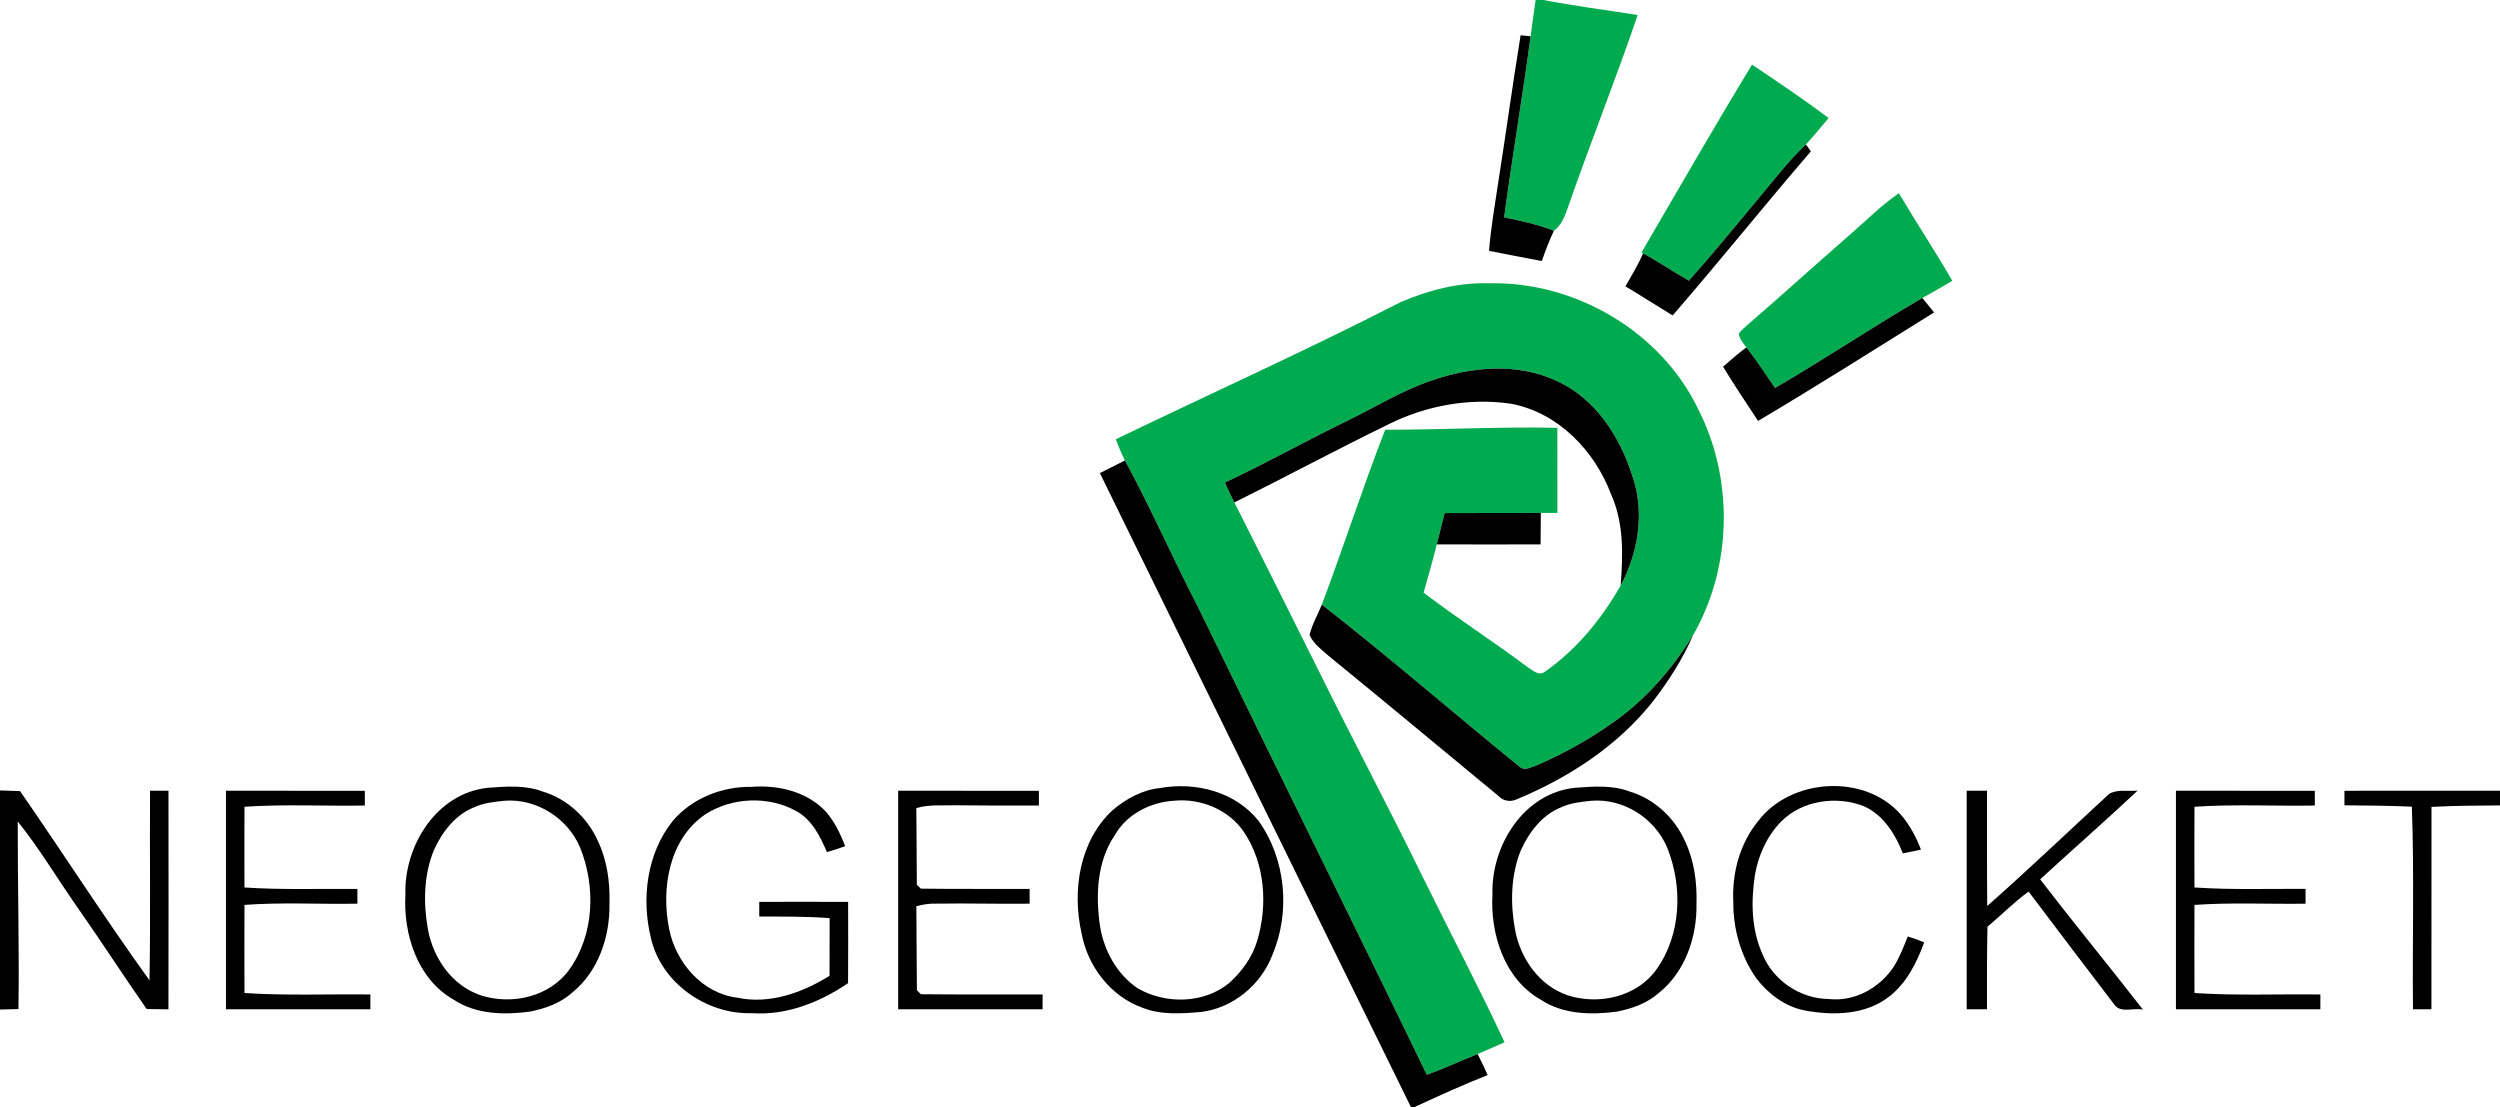 <?xml version="1.0" encoding="UTF-8" ?>
<!DOCTYPE svg PUBLIC "-//W3C//DTD SVG 1.1//EN" "http://www.w3.org/Graphics/SVG/1.1/DTD/svg11.dtd">
<svg width="1350pt" height="598pt" viewBox="0 0 1350 598" version="1.1" xmlns="http://www.w3.org/2000/svg">
<g id="#00aa4fff">
<path fill="#00aa4f" opacity="1.00" d=" M 829.22 0.00 L 833.43 0.00 C 850.31 3.26 867.36 5.42 884.34 8.10 C 872.53 42.89 858.83 77.01 846.77 111.72 C 845.17 116.47 843.30 121.53 839.11 124.64 C 830.44 121.19 821.31 119.29 812.22 117.35 C 816.60 84.71 822.15 52.23 826.52 19.60 C 827.34 13.05 828.34 6.54 829.22 0.00 Z" />
<path fill="#00aa4f" opacity="1.00" d=" M 946.07 34.88 C 960.03 44.24 974.00 53.61 987.43 63.73 C 983.36 68.50 979.50 73.44 975.19 78.00 C 965.52 87.14 957.49 97.79 948.95 107.95 C 936.70 122.54 924.71 137.36 912.01 151.57 C 903.62 146.86 895.69 141.37 887.23 136.78 L 886.40 136.34 C 906.16 102.44 925.74 68.43 946.07 34.88 Z" />
<path fill="#00aa4f" opacity="1.00" d=" M 998.30 127.31 C 1007.27 119.59 1015.62 111.06 1025.40 104.34 C 1034.81 120.23 1045.00 135.65 1054.26 151.63 C 1048.90 154.79 1043.53 157.93 1038.07 160.91 C 1011.21 176.53 985.40 193.91 958.52 209.50 C 953.42 202.15 948.58 194.62 943.05 187.59 C 941.33 185.35 939.35 183.07 938.92 180.18 C 940.34 178.20 942.28 176.71 944.08 175.07 C 962.31 159.32 980.13 143.12 998.30 127.31 Z" />
<path fill="#00aa4f" opacity="1.00" d=" M 756.19 163.22 C 771.22 156.74 787.53 152.44 804.00 152.98 C 850.35 151.84 896.89 178.90 917.04 220.97 C 936.35 258.77 935.41 306.25 914.22 343.08 C 902.75 361.70 888.05 378.53 869.94 390.93 C 857.27 399.87 843.57 407.32 829.36 413.48 C 826.70 414.26 823.37 416.37 820.83 414.25 C 785.01 385.20 750.18 354.87 713.80 326.51 C 725.57 295.16 735.87 263.28 747.99 232.06 C 778.99 232.08 809.97 230.37 840.98 231.02 C 841.02 246.33 841.02 261.65 841.00 276.97 C 838.02 276.99 834.95 276.96 832.04 276.99 C 814.74 276.99 797.44 277.00 780.14 277.06 C 778.69 282.69 777.23 288.31 775.86 293.96 C 773.68 302.70 771.20 311.36 768.74 320.02 C 787.03 333.99 806.44 346.41 824.87 360.21 C 827.35 361.72 830.76 365.12 833.92 362.96 C 851.15 351.01 864.84 334.34 875.14 316.18 C 884.78 298.20 888.28 276.18 881.34 256.67 C 874.69 235.76 861.55 215.38 841.05 205.91 C 819.60 195.66 794.49 197.94 772.62 205.64 C 756.95 210.95 742.82 219.81 728.00 227.00 C 705.66 237.85 683.99 250.02 661.49 260.55 C 662.98 264.23 664.75 267.77 666.56 271.32 C 682.19 302.13 697.50 333.11 713.00 364.00 C 731.01 400.50 750.11 436.44 768.00 473.00 C 782.72 502.99 798.35 532.54 812.47 562.83 C 807.63 565.00 802.79 567.12 797.91 569.17 C 788.73 572.84 779.78 577.06 770.47 580.39 C 729.68 496.08 687.93 412.24 647.01 327.99 C 633.41 301.75 621.58 274.63 607.47 248.65 C 605.56 244.95 604.02 241.08 602.53 237.21 C 653.72 212.49 705.60 189.16 756.19 163.22 Z" />
</g>
<g id="#000000ff">
<path fill="#000000" opacity="1.00" d=" M 821.12 19.04 C 822.91 19.22 824.71 19.41 826.52 19.60 C 822.15 52.23 816.60 84.71 812.22 117.35 C 821.31 119.29 830.44 121.19 839.11 124.64 C 836.53 129.91 834.54 135.43 832.57 140.95 C 823.05 139.23 813.57 137.30 804.08 135.45 C 804.99 123.78 806.98 112.24 808.71 100.68 C 813.01 73.49 816.72 46.21 821.12 19.04 Z" />
<path fill="#000000" opacity="1.00" d=" M 948.95 107.95 C 957.49 97.79 965.52 87.14 975.19 78.00 C 976.06 79.24 976.97 80.49 977.87 81.73 C 952.67 110.99 928.54 141.17 903.23 170.33 C 894.70 165.15 886.31 159.74 877.74 154.63 C 880.99 148.73 884.68 143.05 887.23 136.78 C 895.69 141.37 903.62 146.86 912.01 151.57 C 924.71 137.36 936.70 122.54 948.95 107.95 Z" />
<path fill="#000000" opacity="1.00" d=" M 958.52 209.50 C 985.40 193.91 1011.21 176.53 1038.07 160.91 C 1040.21 163.48 1042.26 166.09 1044.39 168.71 C 1012.80 188.39 981.36 208.33 949.35 227.29 C 943.01 217.56 936.45 207.97 930.46 198.03 C 934.58 194.48 938.63 190.80 943.05 187.59 C 948.58 194.62 953.42 202.15 958.52 209.50 Z" />
<path fill="#000000" opacity="1.00" d=" M 772.62 205.64 C 794.49 197.94 819.60 195.66 841.05 205.91 C 861.55 215.38 874.69 235.76 881.34 256.67 C 888.28 276.18 884.78 298.20 875.14 316.18 C 876.47 299.70 876.91 282.42 870.02 267.01 C 861.14 243.39 841.47 222.83 816.00 218.03 C 793.56 214.72 770.25 218.97 750.00 229.02 C 721.96 242.66 694.50 257.46 666.56 271.32 C 664.75 267.77 662.98 264.23 661.49 260.55 C 683.99 250.02 705.66 237.85 728.00 227.00 C 742.82 219.81 756.95 210.95 772.62 205.64 Z" />
<path fill="#000000" opacity="1.00" d=" M 593.93 255.47 C 598.45 253.21 602.95 250.93 607.47 248.65 C 621.58 274.63 633.41 301.75 647.01 327.99 C 687.93 412.24 729.68 496.08 770.47 580.39 C 779.78 577.06 788.73 572.84 797.91 569.17 C 799.78 572.92 801.66 576.68 803.33 580.53 C 789.82 585.87 776.60 591.92 763.41 598.00 L 761.99 598.00 C 705.88 483.87 649.89 369.68 593.93 255.47 Z" />
<path fill="#000000" opacity="1.00" d=" M 780.14 277.06 C 797.44 277.00 814.74 276.99 832.04 276.99 C 831.98 282.65 831.93 288.30 831.92 293.97 C 813.23 294.03 794.55 294.02 775.86 293.96 C 777.23 288.31 778.69 282.69 780.14 277.06 Z" />
<path fill="#000000" opacity="1.00" d=" M 713.80 326.51 C 750.18 354.87 785.01 385.20 820.83 414.25 C 823.37 416.37 826.70 414.26 829.36 413.48 C 843.57 407.32 857.27 399.87 869.94 390.93 C 888.05 378.53 902.75 361.70 914.22 343.08 C 908.68 355.86 901.12 367.65 892.65 378.67 C 873.69 402.65 847.36 419.82 819.35 431.49 C 815.94 433.22 811.86 432.71 809.20 429.85 C 778.50 404.54 747.97 379.02 717.12 353.89 C 713.44 350.66 709.18 347.48 707.15 342.92 C 708.49 337.15 711.60 331.97 713.80 326.51 Z" />
<path fill="#000000" opacity="1.00" d=" M 263.38 425.42 C 273.35 424.67 283.80 423.81 293.34 427.54 C 306.44 431.48 317.29 441.67 322.83 454.08 C 327.87 464.58 329.45 476.46 329.11 488.01 C 329.43 505.74 323.13 524.58 309.00 535.99 C 302.69 541.70 294.39 544.63 286.17 546.27 C 272.35 548.13 257.09 547.83 245.06 539.87 C 225.37 528.75 217.72 504.47 218.92 483.00 C 218.13 456.83 235.65 428.36 263.38 425.42 M 272.37 432.41 C 266.81 432.97 261.11 433.58 255.99 435.95 C 245.71 440.03 238.63 449.46 234.21 459.26 C 228.81 472.69 228.52 487.79 231.10 501.90 C 233.93 517.49 244.15 532.28 259.60 537.48 C 276.35 542.89 296.98 538.31 307.50 523.46 C 320.95 504.65 321.76 478.75 313.29 457.75 C 306.61 441.81 289.68 431.02 272.37 432.41 Z" />
<path fill="#000000" opacity="1.00" d=" M 363.30 443.29 C 373.70 431.01 390.04 424.61 405.98 424.90 C 420.43 423.75 436.34 427.60 446.32 438.69 C 450.80 444.06 453.94 450.42 456.38 456.95 C 453.14 458.14 449.86 459.20 446.54 460.10 C 442.87 451.60 438.49 442.65 430.00 437.99 C 414.93 429.62 395.24 430.49 380.78 439.79 C 361.23 453.19 356.94 479.83 361.33 501.61 C 364.92 519.72 379.13 536.41 398.13 538.75 C 415.57 542.46 433.26 536.09 447.95 526.94 C 447.99 516.55 448.02 506.17 448.01 495.79 C 435.36 494.81 422.66 494.97 410.00 494.93 C 410.00 492.29 410.00 489.65 410.00 487.01 C 425.99 486.96 441.99 486.96 457.99 487.02 C 458.02 501.64 458.06 516.27 457.96 530.90 C 442.72 541.23 424.74 548.44 406.00 547.11 C 381.60 547.91 357.09 530.86 351.53 506.71 C 346.25 485.24 349.23 460.90 363.30 443.29 Z" />
<path fill="#000000" opacity="1.00" d=" M 626.41 425.54 C 645.72 422.07 667.14 427.54 679.67 443.32 C 694.42 463.99 696.98 492.66 686.97 515.92 C 680.82 531.93 665.71 544.37 648.57 546.46 C 638.02 547.37 626.94 548.16 616.88 544.17 C 599.68 538.01 587.27 521.70 584.04 503.94 C 578.87 481.03 582.85 454.27 600.65 437.64 C 607.92 431.42 616.75 426.52 626.41 425.54 M 634.40 432.36 C 621.48 433.04 608.51 439.51 601.99 450.98 C 592.32 465.25 591.60 483.46 593.99 499.98 C 596.09 513.25 603.06 526.04 614.33 533.67 C 629.33 542.38 650.15 542.07 663.79 530.80 C 670.63 524.63 676.29 516.88 678.90 507.96 C 684.70 488.66 683.11 466.25 671.71 449.27 C 663.63 437.28 648.60 431.09 634.40 432.36 Z" />
<path fill="#000000" opacity="1.00" d=" M 850.38 425.42 C 860.34 424.67 870.79 423.81 880.34 427.54 C 893.44 431.48 904.29 441.67 909.83 454.08 C 914.87 464.58 916.45 476.46 916.11 488.01 C 916.43 505.74 910.13 524.58 896.00 535.99 C 889.69 541.70 881.38 544.63 873.17 546.27 C 859.34 548.13 844.09 547.83 832.06 539.87 C 812.37 528.75 804.72 504.47 805.92 483.00 C 805.13 456.83 822.65 428.36 850.38 425.42 M 859.37 432.41 C 853.80 432.97 848.11 433.58 842.99 435.95 C 832.71 440.03 825.63 449.46 821.21 459.26 C 815.81 472.69 815.52 487.79 818.10 501.90 C 820.93 517.49 831.14 532.28 846.60 537.48 C 863.35 542.89 883.98 538.31 894.50 523.46 C 907.94 504.65 908.76 478.75 900.29 457.75 C 893.61 441.81 876.68 431.02 859.37 432.41 Z" />
<path fill="#000000" opacity="1.00" d=" M 949.40 443.37 C 967.07 420.14 1006.74 417.60 1026.30 439.70 C 1031.16 445.29 1034.68 451.90 1037.32 458.80 C 1034.04 459.47 1030.78 460.14 1027.54 460.83 C 1023.49 450.51 1017.11 440.13 1006.63 435.41 C 991.80 429.54 973.11 432.12 961.74 443.73 C 954.10 451.53 949.49 461.89 947.65 472.57 C 945.50 486.80 945.69 501.89 951.73 515.22 C 957.47 529.43 972.13 539.33 987.46 539.46 C 1001.46 541.11 1015.25 533.38 1022.77 521.79 C 1025.87 516.73 1028.01 511.18 1030.20 505.68 C 1033.20 506.59 1036.17 507.66 1039.07 508.89 C 1035.02 519.86 1029.59 530.82 1020.17 538.15 C 1007.35 548.20 989.74 548.51 974.40 545.61 C 963.96 543.57 954.91 536.73 948.52 528.45 C 940.04 516.44 935.87 501.65 935.99 487.01 C 935.19 471.56 939.53 455.45 949.40 443.37 Z" />
<path fill="#000000" opacity="1.00" d=" M 0.00 426.83 C 2.71 426.92 8.12 427.11 10.83 427.20 C 34.34 461.12 56.60 495.91 80.73 529.40 C 81.35 495.27 80.79 461.13 81.03 427.00 C 83.52 427.00 88.49 427.01 90.98 427.01 C 91.02 466.35 91.04 505.69 90.96 545.04 C 87.04 544.97 83.12 544.92 79.20 544.87 C 66.55 526.75 54.57 508.18 41.88 490.08 C 31.05 474.62 21.39 458.30 9.57 443.56 C 9.50 477.33 10.46 511.12 9.97 544.90 C 6.65 544.99 3.32 545.02 0.00 545.15 L 0.00 426.83 Z" />
<path fill="#000000" opacity="1.00" d=" M 122.01 427.01 C 147.01 426.98 172.01 426.97 197.00 427.02 C 196.99 429.67 196.99 432.32 197.00 434.99 C 175.35 435.36 153.64 434.18 132.02 435.65 C 131.95 450.17 131.97 464.70 132.01 479.23 C 152.31 480.60 172.67 479.84 193.00 480.01 C 192.99 482.66 192.99 485.32 193.00 487.99 C 172.68 488.37 152.30 487.13 132.02 488.65 C 131.95 504.50 131.96 520.36 132.02 536.23 C 154.65 537.73 177.34 536.72 200.00 537.02 C 199.99 539.67 199.99 542.33 200.00 544.99 C 174.00 545.01 148.01 545.02 122.01 544.99 C 121.99 505.66 121.98 466.34 122.01 427.01 Z" />
<path fill="#000000" opacity="1.00" d=" M 485.01 427.01 C 510.34 426.98 535.67 426.97 561.00 427.02 C 560.99 429.67 560.98 432.32 561.00 434.99 C 546.00 435.05 531.00 435.02 516.00 434.85 C 508.94 435.07 501.68 434.31 494.82 436.36 C 494.97 450.17 494.98 463.98 495.09 477.80 C 495.82 478.48 496.54 479.17 497.27 479.87 C 516.85 480.10 536.42 479.97 556.00 480.01 C 555.98 482.66 555.98 485.32 556.00 487.99 C 539.32 488.20 522.65 487.69 505.97 487.96 C 502.18 487.83 498.46 488.34 494.83 489.36 C 494.98 504.48 494.97 519.60 495.12 534.73 C 495.83 535.44 496.55 536.16 497.27 536.88 C 519.18 537.13 541.09 536.93 563.00 537.02 C 562.99 539.67 562.98 542.32 563.00 544.99 C 537.00 545.01 511.01 545.02 485.01 544.99 C 484.99 505.66 484.98 466.34 485.01 427.01 Z" />
<path fill="#000000" opacity="1.00" d=" M 1062.01 427.00 C 1064.76 427.00 1070.24 427.00 1072.99 427.00 C 1073.05 447.74 1072.89 468.49 1073.10 489.24 C 1095.41 469.55 1116.95 448.98 1138.81 428.80 C 1143.26 425.99 1149.19 427.47 1154.32 426.93 C 1137.01 443.17 1119.16 458.80 1101.68 474.84 C 1119.88 498.54 1138.88 521.61 1157.20 545.22 C 1152.30 544.00 1145.00 547.42 1141.65 542.35 C 1126.18 522.10 1110.76 501.81 1095.45 481.45 C 1087.53 487.16 1080.72 494.19 1073.24 500.43 C 1072.88 515.28 1073.00 530.14 1072.97 545.00 C 1070.23 545.00 1064.76 545.00 1062.02 545.00 C 1061.98 505.66 1061.98 466.33 1062.01 427.00 Z" />
<path fill="#000000" opacity="1.00" d=" M 1175.01 427.01 C 1200.01 426.98 1225.00 426.97 1250.00 427.02 C 1249.97 429.67 1249.97 432.32 1250.00 434.99 C 1228.34 435.36 1206.63 434.18 1185.02 435.65 C 1184.94 450.17 1184.96 464.70 1185.01 479.23 C 1204.97 480.58 1225.00 479.86 1245.00 480.00 C 1244.97 482.66 1244.97 485.33 1245.00 488.00 C 1225.01 488.28 1204.97 487.25 1185.02 488.65 C 1184.94 504.50 1184.96 520.36 1185.02 536.23 C 1207.64 537.73 1230.34 536.72 1253.00 537.02 C 1252.97 539.67 1252.97 542.33 1253.00 544.99 C 1227.00 545.01 1201.00 545.02 1175.01 544.99 C 1174.98 505.66 1174.98 466.34 1175.01 427.01 Z" />
<path fill="#000000" opacity="1.00" d=" M 1266.00 427.02 C 1294.00 426.94 1322.00 427.02 1350.00 427.00 L 1350.00 434.93 C 1337.66 434.99 1325.31 435.06 1313.01 435.73 C 1312.91 472.15 1313.09 508.57 1312.97 545.00 C 1310.48 545.00 1305.51 544.99 1303.02 544.99 C 1302.63 508.53 1303.74 472.05 1302.40 435.60 C 1290.27 435.07 1278.13 434.95 1266.00 434.87 C 1265.98 432.25 1265.98 429.63 1266.00 427.02 Z" />
</g>
</svg>
